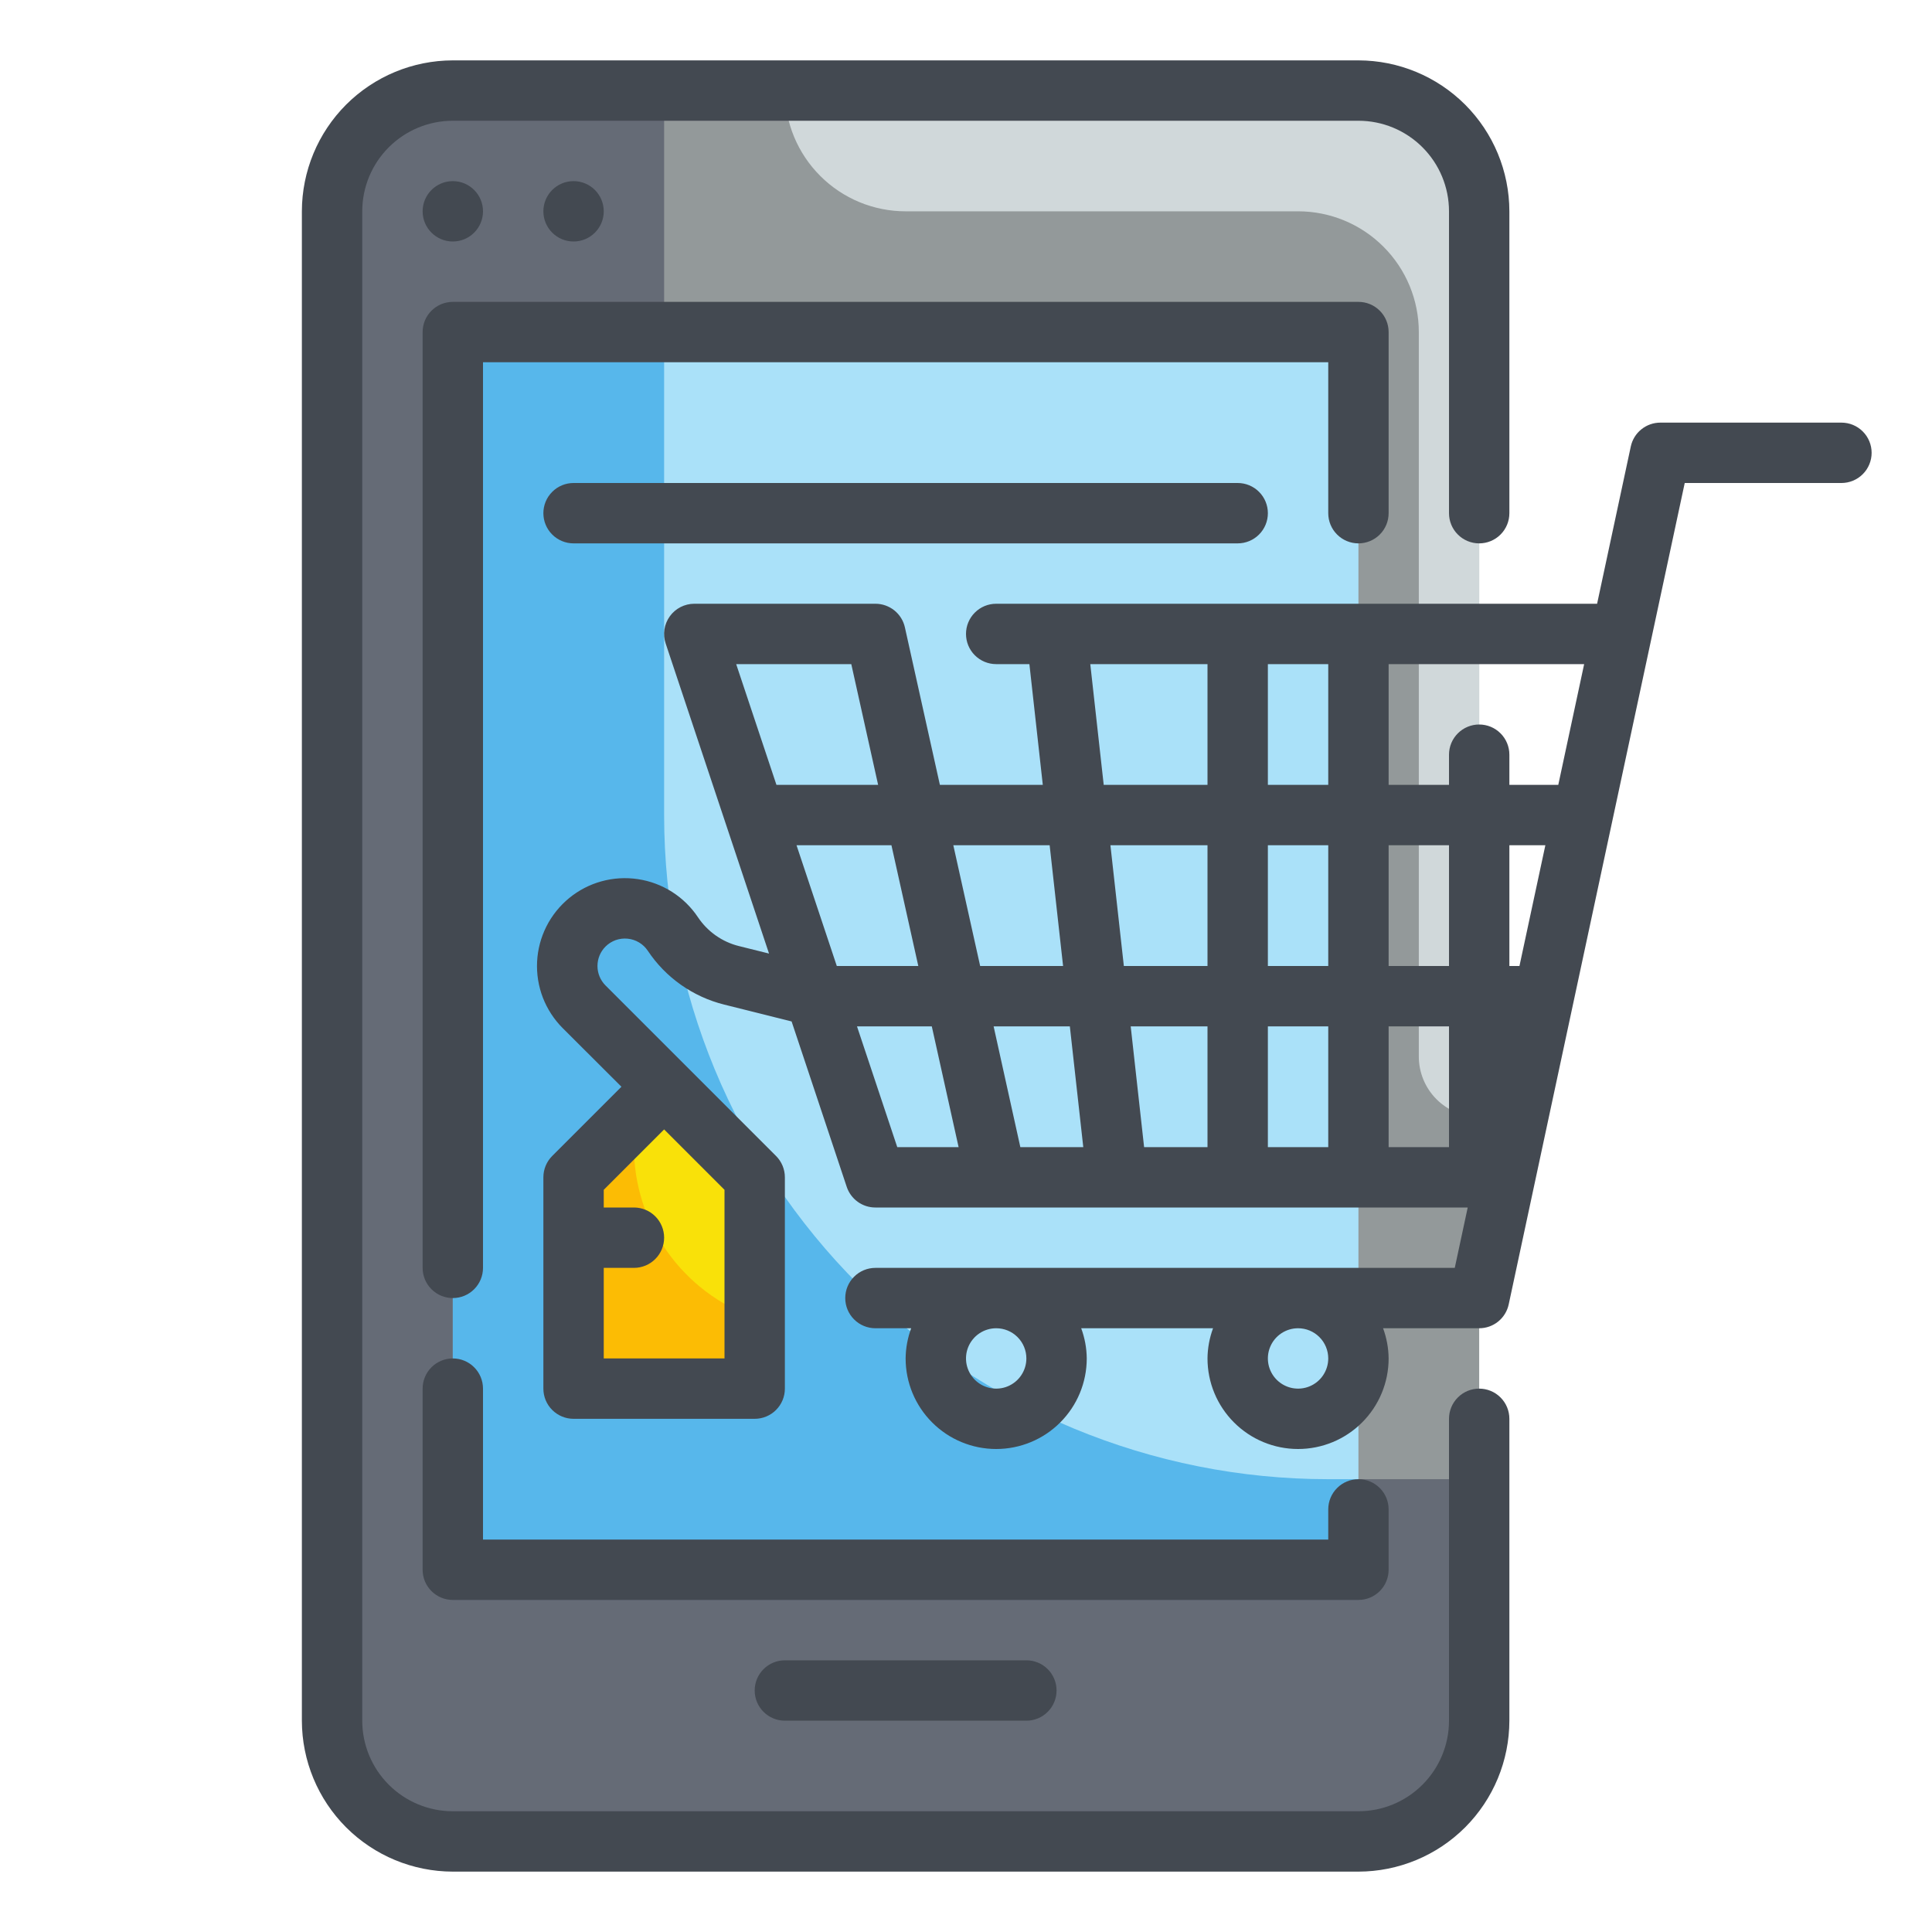 <?xml version="1.0" encoding="UTF-8" standalone="no"?> <svg width="64" height="64" viewBox="0 0 64 64" fill="none" xmlns="http://www.w3.org/2000/svg">
<path d="M45 3H15C12.791 3 11 4.791 11 7V57C11 59.209 12.791 61 15 61H45C47.209 61 49 59.209 49 57V7C49 4.791 47.209 3 45 3Z" fill="#93999A"/>
<path d="M44 49C38.165 49 32.569 46.682 28.444 42.556C24.318 38.431 22 32.835 22 27V3H15C13.939 3 12.922 3.421 12.172 4.172C11.421 4.922 11 5.939 11 7V57C11 58.061 11.421 59.078 12.172 59.828C12.922 60.579 13.939 61 15 61H45C46.061 61 47.078 60.579 47.828 59.828C48.579 59.078 49 58.061 49 57V49H44Z" fill="#656B76"/>
<path d="M45 11H15V52H45V11Z" fill="#AAE1F9"/>
<path d="M26 3C26 4.061 26.421 5.078 27.172 5.828C27.922 6.579 28.939 7 30 7H43C44.061 7 45.078 7.421 45.828 8.172C46.579 8.922 47 9.939 47 11V35C47 35.53 47.211 36.039 47.586 36.414C47.961 36.789 48.47 37 49 37V7C49 5.939 48.579 4.922 47.828 4.172C47.078 3.421 46.061 3 45 3H26Z" fill="#D0D8DA"/>
<path d="M45 49H44C38.165 49 32.569 46.682 28.444 42.556C24.318 38.431 22 32.835 22 27V11H15V52H45V49Z" fill="#57B7EB"/>
<path d="M25 46H19V39L22 36L25 39V46Z" fill="#F9E109"/>
<path d="M21 38V37L19 39V46H25V43.651C23.831 43.238 22.819 42.473 22.103 41.461C21.386 40.449 21.001 39.24 21 38V38Z" fill="#FCBC04"/>
<path d="M49 46C48.735 46 48.48 46.105 48.293 46.293C48.105 46.48 48 46.735 48 47V57C48 57.796 47.684 58.559 47.121 59.121C46.559 59.684 45.796 60 45 60H15C14.204 60 13.441 59.684 12.879 59.121C12.316 58.559 12 57.796 12 57V7C12 6.204 12.316 5.441 12.879 4.879C13.441 4.316 14.204 4 15 4H45C45.796 4 46.559 4.316 47.121 4.879C47.684 5.441 48 6.204 48 7V17C48 17.265 48.105 17.52 48.293 17.707C48.48 17.895 48.735 18 49 18C49.265 18 49.52 17.895 49.707 17.707C49.895 17.52 50 17.265 50 17V7C49.998 5.674 49.471 4.404 48.534 3.466C47.596 2.529 46.326 2.002 45 2H15C13.674 2.002 12.404 2.529 11.466 3.466C10.529 4.404 10.002 5.674 10 7V57C10.002 58.326 10.529 59.596 11.466 60.534C12.404 61.471 13.674 61.998 15 62H45C46.326 61.998 47.596 61.471 48.534 60.534C49.471 59.596 49.998 58.326 50 57V47C50 46.735 49.895 46.48 49.707 46.293C49.52 46.105 49.265 46 49 46Z" fill="#434951"/>
<path d="M15 8C15.552 8 16 7.552 16 7C16 6.448 15.552 6 15 6C14.448 6 14 6.448 14 7C14 7.552 14.448 8 15 8Z" fill="#434951"/>
<path d="M19 8C19.552 8 20 7.552 20 7C20 6.448 19.552 6 19 6C18.448 6 18 6.448 18 7C18 7.552 18.448 8 19 8Z" fill="#434951"/>
<path d="M26 55C25.735 55 25.48 55.105 25.293 55.293C25.105 55.48 25 55.735 25 56C25 56.265 25.105 56.52 25.293 56.707C25.48 56.895 25.735 57 26 57H34C34.265 57 34.52 56.895 34.707 56.707C34.895 56.52 35 56.265 35 56C35 55.735 34.895 55.48 34.707 55.293C34.52 55.105 34.265 55 34 55H26Z" fill="#434951"/>
<path d="M46 52V50C46 49.735 45.895 49.48 45.707 49.293C45.52 49.105 45.265 49 45 49C44.735 49 44.48 49.105 44.293 49.293C44.105 49.48 44 49.735 44 50V51H16V46C16 45.735 15.895 45.48 15.707 45.293C15.52 45.105 15.265 45 15 45C14.735 45 14.48 45.105 14.293 45.293C14.105 45.48 14 45.735 14 46V52C14 52.265 14.105 52.52 14.293 52.707C14.48 52.895 14.735 53 15 53H45C45.265 53 45.52 52.895 45.707 52.707C45.895 52.52 46 52.265 46 52Z" fill="#434951"/>
<path d="M45 18C45.265 18 45.52 17.895 45.707 17.707C45.895 17.52 46 17.265 46 17V11C46 10.735 45.895 10.48 45.707 10.293C45.52 10.105 45.265 10 45 10H15C14.735 10 14.48 10.105 14.293 10.293C14.105 10.48 14 10.735 14 11V42C14 42.265 14.105 42.52 14.293 42.707C14.48 42.895 14.735 43 15 43C15.265 43 15.52 42.895 15.707 42.707C15.895 42.52 16 42.265 16 42V12H44V17C44 17.265 44.105 17.52 44.293 17.707C44.48 17.895 44.735 18 45 18Z" fill="#434951"/>
<path d="M61 14H55C54.771 14 54.549 14.079 54.371 14.223C54.193 14.366 54.07 14.567 54.022 14.791L52.906 20H33C32.735 20 32.48 20.105 32.293 20.293C32.105 20.48 32 20.735 32 21C32 21.265 32.105 21.52 32.293 21.707C32.48 21.895 32.735 22 33 22H34.1L34.544 26H31.135L29.976 20.783C29.927 20.561 29.803 20.362 29.626 20.22C29.448 20.078 29.227 20 29 20H23C22.842 20 22.685 20.038 22.544 20.11C22.403 20.182 22.281 20.287 22.189 20.415C22.096 20.544 22.035 20.692 22.011 20.849C21.987 21.006 22.001 21.166 22.051 21.316L25.475 31.588L24.475 31.339C23.921 31.201 23.438 30.86 23.121 30.385C22.895 30.047 22.602 29.76 22.258 29.542C21.915 29.325 21.53 29.181 21.128 29.122C20.726 29.062 20.316 29.087 19.924 29.195C19.533 29.303 19.168 29.492 18.854 29.75C18.54 30.008 18.283 30.328 18.1 30.691C17.917 31.054 17.812 31.451 17.792 31.857C17.772 32.263 17.837 32.669 17.983 33.048C18.13 33.427 18.354 33.772 18.641 34.059L20.586 36L18.293 38.293C18.105 38.48 18 38.735 18 39V46C18 46.265 18.105 46.52 18.293 46.707C18.48 46.895 18.735 47 19 47H25C25.265 47 25.52 46.895 25.707 46.707C25.895 46.52 26 46.265 26 46V39C26 38.735 25.895 38.48 25.707 38.293L20.059 32.645C19.888 32.474 19.792 32.242 19.792 32C19.792 31.758 19.888 31.526 20.059 31.355C20.154 31.26 20.27 31.188 20.396 31.142C20.523 31.098 20.658 31.081 20.792 31.095C20.926 31.108 21.055 31.151 21.17 31.22C21.286 31.289 21.384 31.383 21.459 31.495C22.051 32.385 22.955 33.021 23.992 33.279L26.223 33.837L28.049 39.316C28.116 39.516 28.243 39.689 28.414 39.812C28.585 39.935 28.79 40.001 29 40H48.62L48.191 42H29C28.735 42 28.48 42.105 28.293 42.293C28.105 42.48 28 42.735 28 43C28 43.265 28.105 43.52 28.293 43.707C28.48 43.895 28.735 44 29 44H30.184C30.066 44.32 30.003 44.659 30 45C30 45.796 30.316 46.559 30.879 47.121C31.441 47.684 32.204 48 33 48C33.796 48 34.559 47.684 35.121 47.121C35.684 46.559 36 45.796 36 45C35.997 44.659 35.934 44.32 35.816 44H40.184C40.066 44.32 40.003 44.659 40 45C40 45.796 40.316 46.559 40.879 47.121C41.441 47.684 42.204 48 43 48C43.796 48 44.559 47.684 45.121 47.121C45.684 46.559 46 45.796 46 45C45.997 44.659 45.934 44.32 45.816 44H49C49.229 44 49.451 43.922 49.629 43.778C49.807 43.634 49.93 43.433 49.978 43.209L55.809 16H61C61.265 16 61.52 15.895 61.707 15.707C61.895 15.52 62 15.265 62 15C62 14.735 61.895 14.48 61.707 14.293C61.52 14.105 61.265 14 61 14ZM24 45H20V42H21C21.265 42 21.52 41.895 21.707 41.707C21.895 41.52 22 41.265 22 41C22 40.735 21.895 40.48 21.707 40.293C21.52 40.105 21.265 40 21 40H20V39.414L22 37.414L24 39.414V45ZM34 45C34 45.198 33.941 45.391 33.831 45.556C33.722 45.72 33.565 45.848 33.383 45.924C33.2 46 32.999 46.019 32.805 45.981C32.611 45.942 32.433 45.847 32.293 45.707C32.153 45.567 32.058 45.389 32.019 45.195C31.981 45.001 32 44.8 32.076 44.617C32.152 44.435 32.28 44.278 32.444 44.169C32.609 44.059 32.802 44 33 44C33.265 44 33.52 44.105 33.707 44.293C33.895 44.48 34 44.735 34 45ZM44 45C44 45.198 43.941 45.391 43.831 45.556C43.722 45.72 43.565 45.848 43.383 45.924C43.2 46 42.999 46.019 42.805 45.981C42.611 45.942 42.433 45.847 42.293 45.707C42.153 45.567 42.058 45.389 42.019 45.195C41.981 45.001 42 44.8 42.076 44.617C42.152 44.435 42.28 44.278 42.444 44.169C42.609 44.059 42.802 44 43 44C43.265 44 43.52 44.105 43.707 44.293C43.895 44.48 44 44.735 44 45ZM44 28V32H42V28H44ZM42 26V22H44V26H42ZM46 28H48V32H46V28ZM40 32H37.229L36.784 28H40V32ZM40 34V38H37.9L37.456 34H40ZM42 34H44V38H42V34ZM46 34H48V38H46V34ZM50 32V28H51.192L50.334 32H50ZM50 26V25C50 24.735 49.895 24.48 49.707 24.293C49.52 24.105 49.265 24 49 24C48.735 24 48.48 24.105 48.293 24.293C48.105 24.48 48 24.735 48 25V26H46V22H52.477L51.62 26H50ZM36.117 22H40V26H36.562L36.117 22ZM34.771 28L35.216 32H32.469L31.58 28H34.771ZM30.42 32H27.72L26.386 28H29.53L30.42 32ZM28.2 22L29.089 26H25.721L24.387 22H28.2ZM29.723 38L28.389 34H30.867L31.755 38H29.723ZM32.915 34H35.44L35.885 38H33.8L32.915 34Z" fill="#434951"/>
<path d="M19 16C18.735 16 18.48 16.105 18.293 16.293C18.105 16.48 18 16.735 18 17C18 17.265 18.105 17.52 18.293 17.707C18.48 17.895 18.735 18 19 18H41C41.265 18 41.52 17.895 41.707 17.707C41.895 17.52 42 17.265 42 17C42 16.735 41.895 16.48 41.707 16.293C41.52 16.105 41.265 16 41 16H19Z" fill="#434951"/>
</svg>
